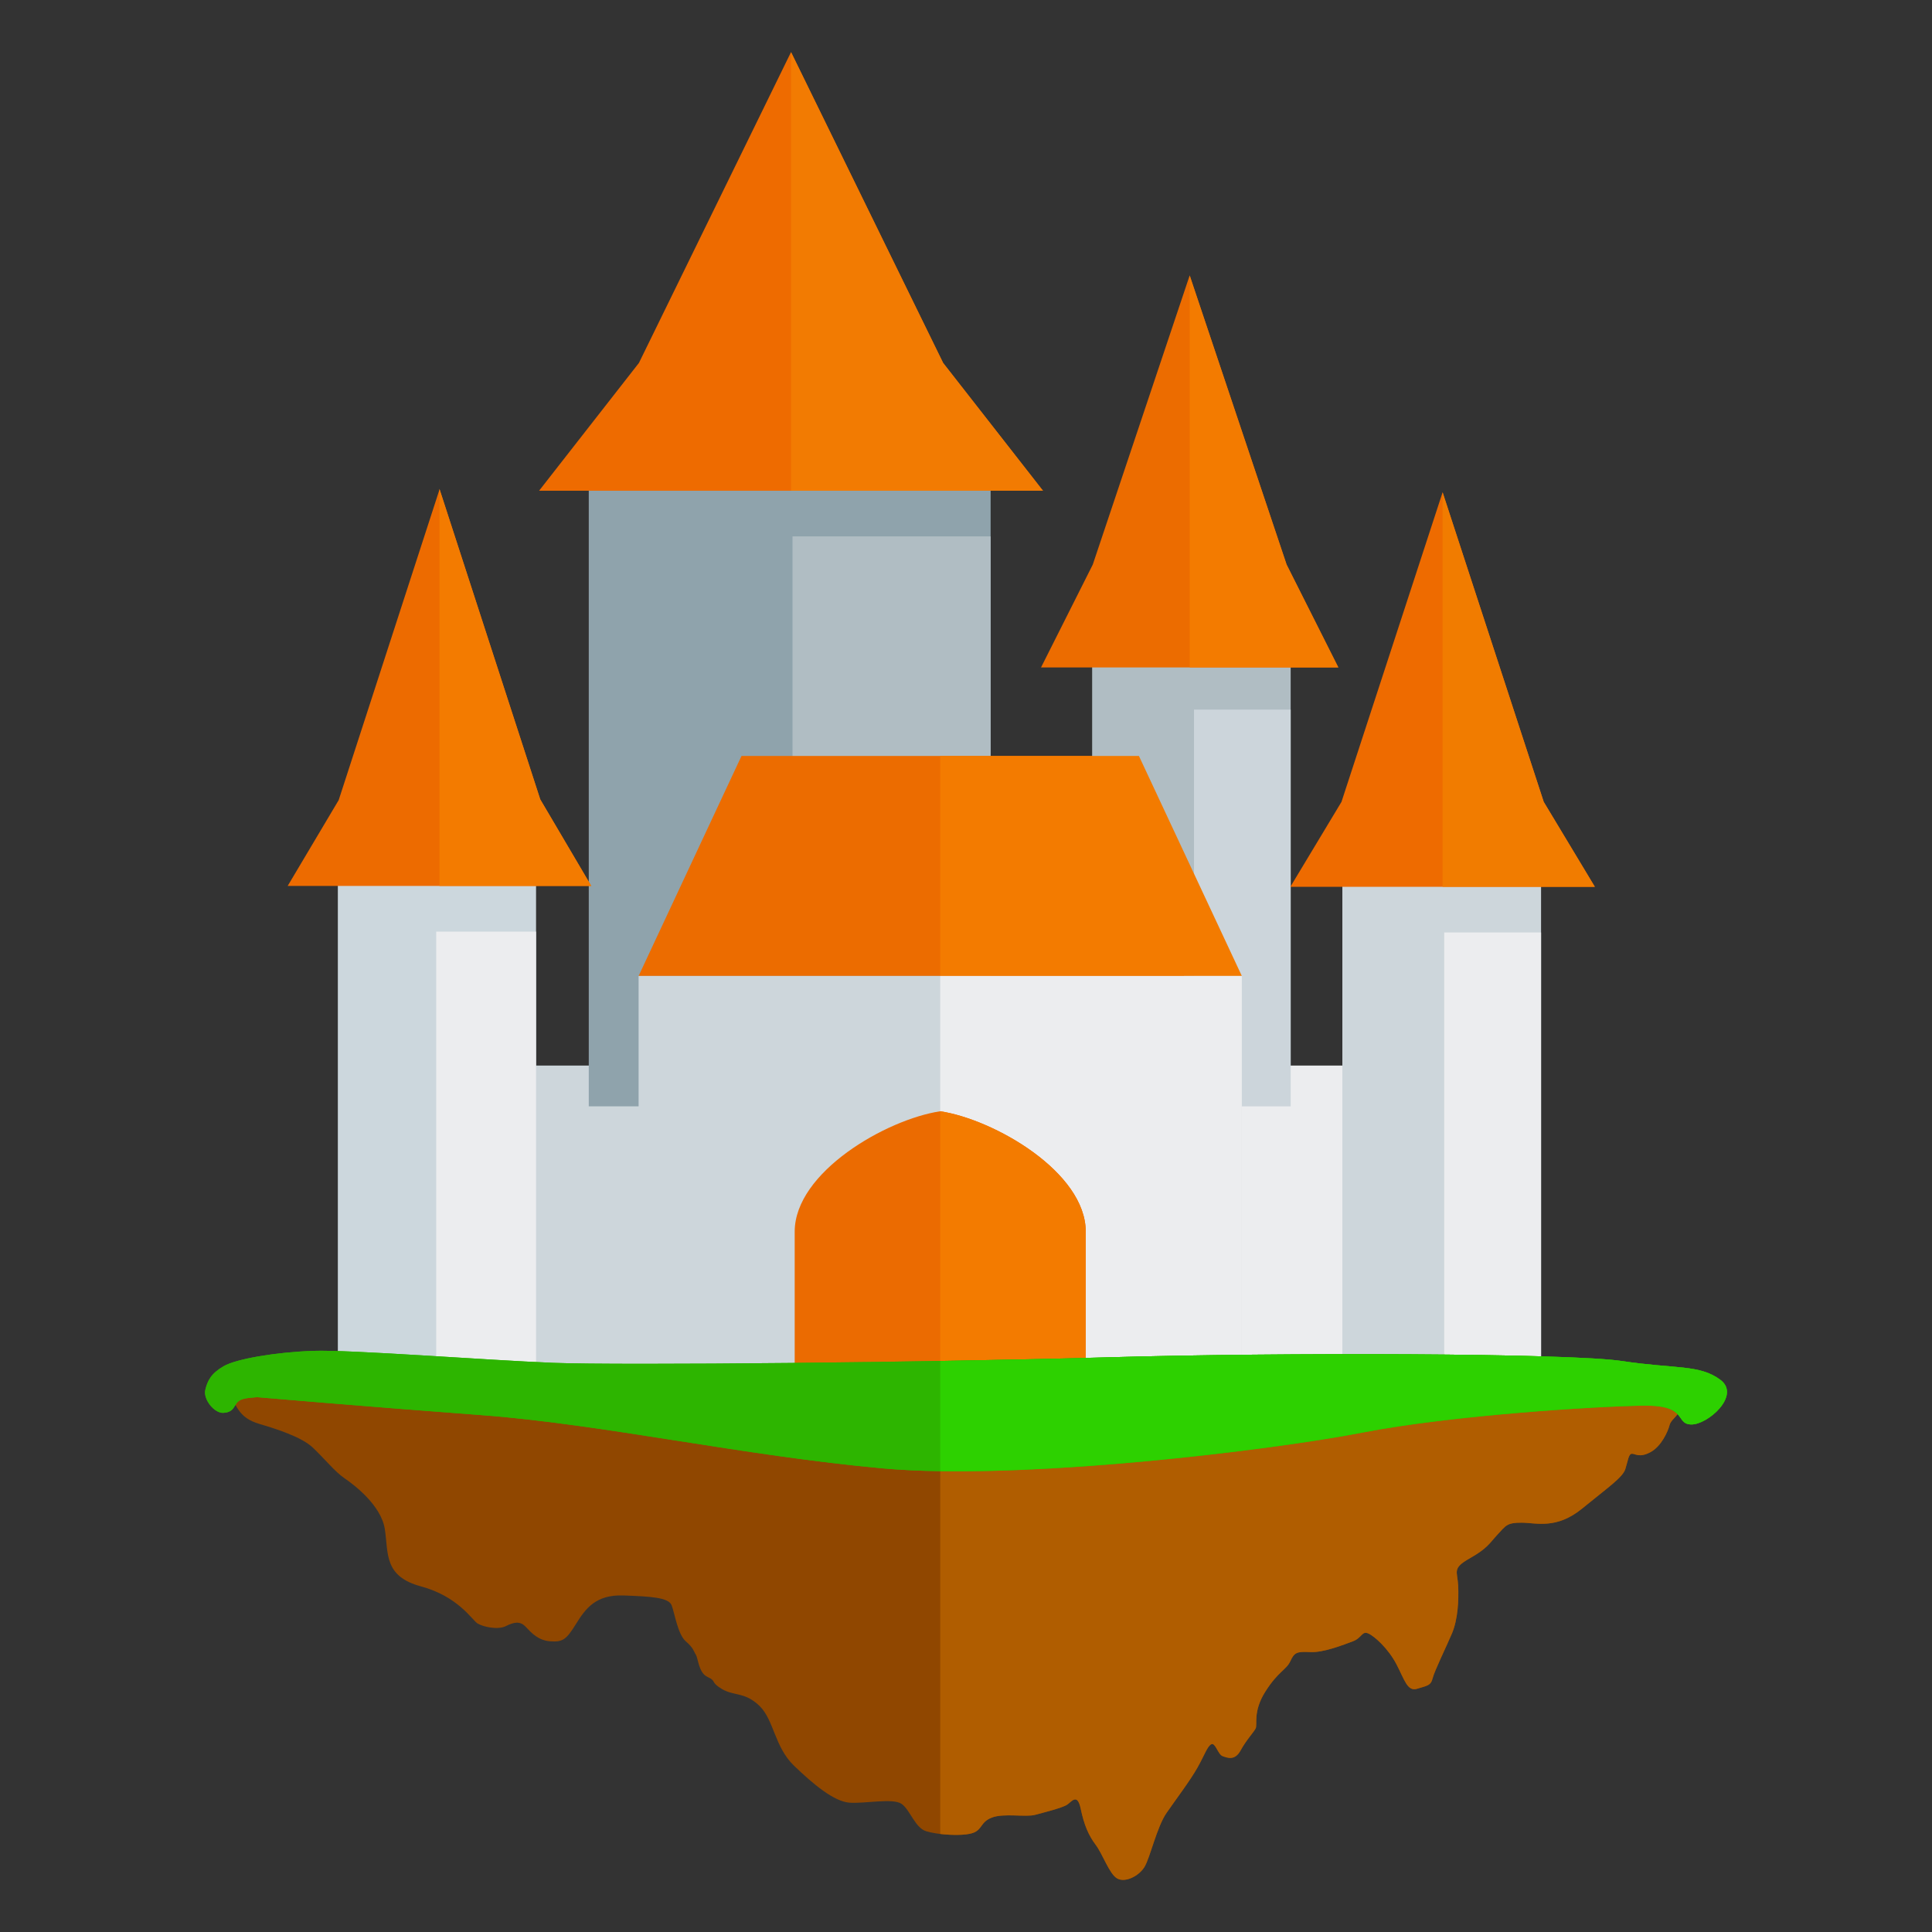 <?xml version="1.0" encoding="UTF-8" standalone="no"?>
<!-- Created with Inkscape (http://www.inkscape.org/) -->

<svg
   xmlns:dc="http://purl.org/dc/elements/1.1/"
   xmlns:cc="http://creativecommons.org/ns#"
   xmlns:rdf="http://www.w3.org/1999/02/22-rdf-syntax-ns#"
   xmlns:svg="http://www.w3.org/2000/svg"
   xmlns="http://www.w3.org/2000/svg"
   xmlns:sodipodi="http://sodipodi.sourceforge.net/DTD/sodipodi-0.dtd"
   xmlns:inkscape="http://www.inkscape.org/namespaces/inkscape"
   width="1100"
   height="1100"
   viewBox="0 0 1100 1100"
   version="1.1"
   inkscape:version="0.91 r13725"
   sodipodi:docname="cw3-default.svg">
  <rect x="0" y="0" width="1100" height="1100" fill="#333333" stroke="none"/>
  <sodipodi:namedview
     pagecolor="#ffffff"
     bordercolor="#666666"
     borderopacity="1"
     objecttolerance="10"
     gridtolerance="10"
     guidetolerance="10"
     inkscape:pageopacity="0"
     inkscape:pageshadow="2"
     inkscape:window-width="981"
     inkscape:window-height="480"
     id="namedview70"
     showgrid="false"
     inkscape:zoom="0.21454545"
     inkscape:cx="-18.644068"
     inkscape:cy="545.33898"
     inkscape:window-x="0"
     inkscape:window-y="0"
     inkscape:window-maximized="0"
     inkscape:current-layer="svg2" />
  <defs
     id="defs4" />
  <g
     transform="translate(18.481,-44.271)"
     id="g6">
    <g
       transform="translate(116.73,-29.671)"
       id="g8">
      <path
         d="m 162.129,680.626 222.246,0 0,174.593 -222.247,0 z"
         style="opacity:1;fill:#cdd6db;fill-opacity:1;stroke:none;stroke-width:1;stroke-linecap:round;stroke-linejoin:miter;stroke-miterlimit:4;stroke-dasharray:none;stroke-dashoffset:0;stroke-opacity:1"
         id="path10"
         inkscape:connector-curvature="0" />
      <path
         d="M 170,558.362 170,855.219 57.143,855.219 l 0,-296.857 z"
         style="opacity:1;fill:#ccd7dd;fill-opacity:1;stroke:none;stroke-width:1;stroke-linecap:round;stroke-linejoin:miter;stroke-miterlimit:4;stroke-dasharray:none;stroke-dashoffset:0;stroke-opacity:1"
         id="path12"
         inkscape:connector-curvature="0" />
      <path
         style="opacity:1;fill:#ecedef;fill-opacity:1;stroke:none;stroke-width:1;stroke-linecap:round;stroke-linejoin:miter;stroke-miterlimit:4;stroke-dasharray:none;stroke-dashoffset:0;stroke-opacity:1"
         d="M 170,604.362 170,855.219 l -56.857,0 0,-250.857 z"
         id="path14"
         inkscape:connector-curvature="0" />
      <path
         d="m 200.01,703.859 0,-370.523 228.8,-4.4e-4 0,384.666 L 247.5,703.86 Z"
         style="opacity:1;fill:#8fa3ac;fill-opacity:1;stroke:none;stroke-width:1;stroke-linecap:round;stroke-linejoin:miter;stroke-miterlimit:4;stroke-dasharray:none;stroke-dashoffset:0;stroke-opacity:1"
         id="path16"
         inkscape:connector-curvature="0" />
      <path
         d="m 115,352.291 0,0.428 -57.379,176.77 -29.049,48.873 86.428,0 86.428,0 L 172.379,529.061 115,352.291 Z"
         style="opacity:1;fill:#ed6b00;fill-opacity:1;stroke:none;stroke-width:1;stroke-linecap:round;stroke-linejoin:miter;stroke-miterlimit:4;stroke-dasharray:none;stroke-dashoffset:0;stroke-opacity:1"
         id="path18"
         inkscape:connector-curvature="0" />
      <path
         d="m 315.168,103.611 -86.596,176.965 -56.846,72.76 143.441,0 143.441,0 -56.846,-72.76 -86.596,-176.965 z"
         style="opacity:1;fill:#ee6b00;fill-opacity:1;stroke:none;stroke-width:1;stroke-linecap:round;stroke-linejoin:miter;stroke-miterlimit:4;stroke-dasharray:none;stroke-dashoffset:0;stroke-opacity:1"
         id="path20"
         inkscape:connector-curvature="0" />
      <path
         style="opacity:1;fill:#f37b00;fill-opacity:1;stroke:none;stroke-width:1;stroke-linecap:round;stroke-linejoin:miter;stroke-miterlimit:4;stroke-dasharray:none;stroke-dashoffset:0;stroke-opacity:1"
         d="m 201.429,578.362 -86.429,0 0,-226.071 57.378,176.769 z"
         id="path22"
         inkscape:connector-curvature="0" />
      <path
         style="opacity:1;fill:#b0bdc3;fill-opacity:1;stroke:none;stroke-width:1;stroke-linecap:round;stroke-linejoin:miter;stroke-miterlimit:4;stroke-dasharray:none;stroke-dashoffset:0;stroke-opacity:1"
         d="m 428.81,543.859 0,-164.523 -112.8,0 0,164.523 z"
         id="path24"
         inkscape:connector-curvature="0" />
      <path
         style="opacity:1;fill:#f27b02;fill-opacity:1;stroke:none;stroke-width:1;stroke-linecap:round;stroke-linejoin:miter;stroke-miterlimit:4;stroke-dasharray:none;stroke-dashoffset:0;stroke-opacity:1"
         d="m 458.61,353.336 -143.442,0 0,-249.724 86.596,176.964 z"
         id="path26"
         inkscape:connector-curvature="0" />
      <path
         d="m 286.973,504.354 -58.588,125.26 171.725,0 171.727,0 -58.59,-125.26 -113.137,0 -113.137,0 z"
         style="opacity:1;fill:#ec6c00;fill-opacity:1;stroke:none;stroke-width:1;stroke-linecap:round;stroke-linejoin:miter;stroke-miterlimit:4;stroke-dasharray:none;stroke-dashoffset:0;stroke-opacity:1"
         id="path28"
         inkscape:connector-curvature="0" />
      <path
         d="m 486.607,506.469 0,-72.5 113.036,-1.5e-4 0,270.179 -28.929,0 z"
         style="opacity:1;fill:#b0bdc3;fill-opacity:1;stroke:none;stroke-width:1;stroke-linecap:round;stroke-linejoin:miter;stroke-miterlimit:4;stroke-dasharray:none;stroke-dashoffset:0;stroke-opacity:1"
         id="path30"
         inkscape:connector-curvature="0" />
      <path
         style="opacity:1;fill:#ecedef;fill-opacity:1;stroke:none;stroke-width:1;stroke-linecap:round;stroke-linejoin:miter;stroke-miterlimit:4;stroke-dasharray:none;stroke-dashoffset:0;stroke-opacity:1"
         d="m 402.129,680.626 232.247,-1.3e-4 0,174.593 -232.247,0 z"
         id="path32"
         inkscape:connector-curvature="0" />
      <path
         style="opacity:1;fill:#ccd5db;fill-opacity:1;stroke:none;stroke-width:1;stroke-linecap:round;stroke-linejoin:miter;stroke-miterlimit:4;stroke-dasharray:none;stroke-dashoffset:0;stroke-opacity:1"
         d="m 599.643,703.859 -1.4e-4,-225.89 -55.036,0 0,225.89 z"
         id="path34"
         inkscape:connector-curvature="0" />
      <path
         d="m 228.384,629.613 0,225.606 343.452,0 0,-225.606 z"
         style="opacity:1;fill:#cdd6db;fill-opacity:1;stroke:none;stroke-width:1;stroke-linecap:round;stroke-linejoin:miter;stroke-miterlimit:4;stroke-dasharray:none;stroke-dashoffset:0;stroke-opacity:1"
         id="path36"
         inkscape:connector-curvature="0" />
      <path
         style="opacity:1;fill:#f37b00;fill-opacity:1;stroke:none;stroke-width:1;stroke-linecap:round;stroke-linejoin:miter;stroke-miterlimit:4;stroke-dasharray:none;stroke-dashoffset:0;stroke-opacity:1"
         d="m 571.836,629.613 -171.726,0 0,-125.259 113.137,0 z"
         id="path38"
         inkscape:connector-curvature="0" />
      <path
         d="M 542.143,230.756 486.965,395.398 457.5,453.969 l 84.643,0 84.643,0 -29.463,-58.57 -55.18,-164.643 z"
         style="opacity:1;fill:#ec6c00;fill-opacity:1;stroke:none;stroke-width:1;stroke-linecap:round;stroke-linejoin:miter;stroke-miterlimit:4;stroke-dasharray:none;stroke-dashoffset:0;stroke-opacity:1"
         id="path40"
         inkscape:connector-curvature="0" />
      <path
         style="opacity:1;fill:#f37b00;fill-opacity:1;stroke:none;stroke-width:1;stroke-linecap:round;stroke-linejoin:miter;stroke-miterlimit:4;stroke-dasharray:none;stroke-dashoffset:0;stroke-opacity:1"
         d="m 626.786,453.969 -84.643,0 0,-223.214 55.179,164.643 z"
         id="path42"
         inkscape:connector-curvature="0" />
      <path
         d="m 742.21,558.853 0,296.366 -113.137,0 0,-296.366 z"
         style="opacity:1;fill:#cdd6db;fill-opacity:1;stroke:none;stroke-width:1;stroke-linecap:round;stroke-linejoin:miter;stroke-miterlimit:4;stroke-dasharray:none;stroke-dashoffset:0;stroke-opacity:1"
         id="path44"
         inkscape:connector-curvature="0" />
      <path
         style="opacity:1;fill:#ecedef;fill-opacity:1;stroke:none;stroke-width:1;stroke-linecap:round;stroke-linejoin:miter;stroke-miterlimit:4;stroke-dasharray:none;stroke-dashoffset:0;stroke-opacity:1"
         d="m 742.21,604.853 0,250.366 -55.137,0 0,-250.366 z"
         id="path46"
         inkscape:connector-curvature="0" />
      <path
         d="m 686.146,354.23 -57.578,176.271 -29.104,48.352 86.682,0 86.682,0 -29.104,-48.352 -57.578,-176.271 z"
         style="opacity:1;fill:#ee6b00;fill-opacity:1;stroke:none;stroke-width:1;stroke-linecap:round;stroke-linejoin:miter;stroke-miterlimit:4;stroke-dasharray:none;stroke-dashoffset:0;stroke-opacity:1"
         id="path48"
         inkscape:connector-curvature="0" />
      <path
         style="opacity:1;fill:#f17c00;fill-opacity:1;stroke:none;stroke-width:1;stroke-linecap:round;stroke-linejoin:miter;stroke-miterlimit:4;stroke-dasharray:none;stroke-dashoffset:0;stroke-opacity:1"
         d="m 772.828,578.853 -86.682,0 0,-224.623 57.579,176.272 z"
         id="path50"
         inkscape:connector-curvature="0" />
      <path
         style="opacity:1;fill:#ecedef;fill-opacity:1;stroke:none;stroke-width:1;stroke-linecap:round;stroke-linejoin:miter;stroke-miterlimit:4;stroke-dasharray:none;stroke-dashoffset:0;stroke-opacity:1"
         d="m 400.11,629.613 0,225.606 171.726,0 0,-225.606 z"
         id="path52"
         inkscape:connector-curvature="0" />
      <path
         d="m 400.109,706.648 c -30.714,4.643 -82.855,34.642 -82.855,68.57 l 0,80 82.855,0 82.857,0 0,-80 c 0,-33.929 -52.143,-63.927 -82.857,-68.57 z"
         style="opacity:1;fill:#eb6b01;fill-opacity:1;stroke:none;stroke-width:1;stroke-linecap:round;stroke-linejoin:miter;stroke-miterlimit:4;stroke-dasharray:none;stroke-dashoffset:0;stroke-opacity:1"
         id="path54"
         inkscape:connector-curvature="0" />
      <path
         d="m 400.11,706.648 0,148.571 82.857,0 c 0,0 0,-46.071 0,-80 0,-33.929 -52.143,-63.929 -82.857,-68.571 z"
         style="opacity:1;fill:#f37b00;fill-opacity:1;stroke:none;stroke-width:1;stroke-linecap:round;stroke-linejoin:miter;stroke-miterlimit:4;stroke-dasharray:none;stroke-dashoffset:0;stroke-opacity:1"
         id="path56"
         inkscape:connector-curvature="0" />
    </g>
    <g
       transform="translate(116.73,-35.671)"
       id="g58">
      <path
         d="m -4.787,870.139 c 4.016,14.55 9.438,18.228 17.88,20.722 8.442,2.494 23.217,7.099 29.74,13.239 6.524,6.14 12.664,13.815 18.036,17.46 5.372,3.646 20.914,15.35 23.025,28.973 2.111,13.623 -0.767,26.862 20.53,32.618 21.298,5.756 29.165,19.187 32.235,21.106 3.07,1.919 11.512,3.837 16.117,1.535 4.605,-2.303 8.059,-3.07 11.32,0.384 3.262,3.454 7.126,7.795 14.113,8.269 6.987,0.475 9.007,-0.978 14.476,-9.804 5.468,-8.826 11.32,-16.885 27.054,-16.309 15.734,0.576 25.711,1.151 27.438,5.564 1.727,4.413 3.454,16.501 8.059,20.53 4.605,4.029 4.413,5.564 5.756,7.675 1.343,2.111 1.535,10.361 6.716,12.664 5.181,2.303 1.343,2.878 8.251,6.907 6.907,4.029 13.047,1.535 21.298,9.594 8.25,8.059 8.488,23.283 19.613,34.001 11.125,10.718 22.793,20.351 31.476,21.03 8.683,0.678 24.892,-2.746 29.785,0.708 4.893,3.454 7.579,13.527 13.911,15.542 6.332,2.015 20.147,2.974 26.191,1.151 6.044,-1.823 4.509,-6.332 11.32,-8.922 6.811,-2.59 19.187,-0.096 24.56,-1.535 5.372,-1.439 15.638,-4.029 18.228,-5.756 2.59,-1.727 5.852,-6.907 7.771,2.302 1.919,9.21 4.452,15.097 8.522,20.524 4.07,5.427 7.733,16.552 12.211,19.13 4.477,2.578 12.211,-1.221 15.467,-6.377 3.256,-5.156 7.067,-22.82 12.632,-30.879 5.564,-8.059 13.418,-18.371 17.624,-25.833 4.206,-7.462 5.563,-12.075 7.869,-13.296 2.306,-1.221 3.799,5.834 6.512,6.784 2.713,0.95 6.919,2.713 10.176,-3.256 3.256,-5.97 7.326,-10.176 8.547,-12.482 1.221,-2.307 -1.705,-9.574 5.586,-21.087 7.291,-11.512 11.896,-12.28 14.199,-17.269 2.302,-4.989 3.646,-5.564 11.32,-5.181 7.675,0.384 19.094,-4.222 24.25,-6.121 5.156,-1.899 5.156,-6.105 8.819,-4.477 3.663,1.628 11.397,8.683 16.01,17.502 4.613,8.819 6.241,15.738 11.804,13.975 5.563,-1.764 7.733,-1.628 8.819,-5.97 1.085,-4.342 7.598,-17.502 10.99,-25.507 3.392,-8.005 3.925,-18.95 3.542,-27.201 -0.384,-8.251 -3.646,-9.786 6.524,-15.542 10.169,-5.756 11.129,-8.442 15.925,-13.623 4.797,-5.181 5.372,-6.716 13.623,-6.716 8.251,0 19.763,4.029 34.537,-8.059 14.774,-12.088 23.025,-17.652 24.56,-22.449 1.535,-4.797 1.823,-8.538 3.646,-8.73 1.823,-0.192 4.216,2.53 10.593,-0.862 6.377,-3.392 10.04,-11.939 10.922,-15.331 0.882,-3.392 4.388,-4.721 6.115,-9.038 1.727,-4.317 1.823,-8.442 1.631,-9.785 L 17.571,870.258 Z"
         style="opacity:1;fill:#904700;fill-opacity:1;stroke:none;stroke-width:1;stroke-linecap:round;stroke-linejoin:miter;stroke-miterlimit:4;stroke-dasharray:none;stroke-dashoffset:0;stroke-opacity:1"
         id="path60"
         inkscape:connector-curvature="0" />
      <path
         d="m 11.141,875.429 c -7.321,0.536 -9.955,1.071 -11.741,3.571 -1.786,2.5 -2.187,5 -7.366,5.357 -5.179,0.357 -11.607,-7.679 -10.357,-13.036 1.25,-5.357 3.393,-9.464 10.536,-13.571 7.143,-4.107 29.505,-7.924 50.719,-8.682 21.213,-0.758 98.49,5.303 136.876,6.819 38.386,1.515 217.049,-0.28 315.62,-3.137 98.571,-2.857 263.197,-2.419 292.997,2.127 29.799,4.546 44.146,1.802 55.932,10.731 11.786,8.929 -7.5,25.714 -16.786,25.357 -9.286,-0.357 -1.429,-11.071 -27.143,-10.714 -25.714,0.357 -108.571,5.357 -160,15.357 -51.429,10 -193.94,27.455 -272.732,20.384 C 288.904,908.921 207.081,890.738 139.401,885.687 71.721,880.636 11.141,875.429 11.141,875.429 Z"
         style="opacity:1;fill:#2db500;fill-opacity:1;stroke:none;stroke-width:1;stroke-linecap:round;stroke-linejoin:miter;stroke-miterlimit:4;stroke-dasharray:none;stroke-dashoffset:0;stroke-opacity:1"
         id="path62"
         inkscape:connector-curvature="0" />
      <path
         style="opacity:1;fill:#b05d00;fill-opacity:1;stroke:none;stroke-width:1;stroke-linecap:round;stroke-linejoin:miter;stroke-miterlimit:4;stroke-dasharray:none;stroke-dashoffset:0;stroke-opacity:1"
         d="m 400.11,1124.123 c 6.459,0.768 14.052,0.802 18.122,-0.425 6.044,-1.823 4.509,-6.332 11.32,-8.922 6.811,-2.59 19.187,-0.096 24.56,-1.535 5.372,-1.439 15.638,-4.029 18.228,-5.756 2.59,-1.727 5.852,-6.907 7.771,2.302 1.919,9.21 4.452,15.097 8.522,20.524 4.07,5.427 7.733,16.552 12.211,19.13 4.477,2.578 12.211,-1.221 15.467,-6.377 3.256,-5.156 7.067,-22.82 12.632,-30.879 5.564,-8.059 13.418,-18.371 17.624,-25.833 4.206,-7.462 5.563,-12.075 7.869,-13.296 2.306,-1.221 3.799,5.834 6.512,6.784 2.713,0.95 6.919,2.713 10.176,-3.256 3.256,-5.97 7.326,-10.176 8.547,-12.482 1.221,-2.307 -1.705,-9.574 5.586,-21.087 7.291,-11.512 11.896,-12.28 14.199,-17.269 2.302,-4.989 3.646,-5.564 11.32,-5.181 7.675,0.384 19.094,-4.222 24.25,-6.121 5.156,-1.899 5.156,-6.105 8.819,-4.477 3.663,1.628 11.397,8.683 16.01,17.502 4.613,8.819 6.241,15.738 11.804,13.975 5.563,-1.764 7.733,-1.628 8.819,-5.97 1.085,-4.342 7.598,-17.502 10.99,-25.507 3.392,-8.005 3.925,-18.95 3.542,-27.201 -0.384,-8.251 -3.646,-9.786 6.524,-15.542 10.169,-5.756 11.129,-8.442 15.925,-13.623 4.797,-5.181 5.372,-6.716 13.623,-6.716 8.251,0 19.763,4.029 34.537,-8.059 14.774,-12.088 23.025,-17.652 24.56,-22.449 1.535,-4.797 1.823,-8.538 3.646,-8.73 1.823,-0.192 4.216,2.53 10.593,-0.862 6.377,-3.392 10.04,-11.939 10.922,-15.331 0.882,-3.392 4.388,-4.721 6.115,-9.038 1.727,-4.317 1.823,-8.442 1.631,-9.785 L 400.11,871.386 Z"
         id="path64"
         inkscape:connector-curvature="0" />
      <path
         style="opacity:1;fill:#2db500;fill-opacity:1;stroke:none;stroke-width:1;stroke-linecap:round;stroke-linejoin:miter;stroke-miterlimit:4;stroke-dasharray:none;stroke-dashoffset:0;stroke-opacity:1"
         d="m 11.141,875.429 c -7.321,0.536 -9.955,1.071 -11.741,3.571 -1.786,2.5 -2.187,5 -7.366,5.357 -5.179,0.357 -11.607,-7.679 -10.357,-13.036 1.25,-5.357 3.393,-9.464 10.536,-13.571 7.143,-4.107 29.505,-7.924 50.719,-8.682 21.213,-0.758 98.49,5.303 136.876,6.819 38.386,1.515 217.049,-0.28 315.62,-3.137 98.571,-2.857 263.197,-2.419 292.997,2.127 29.799,4.546 44.146,1.802 55.932,10.731 11.786,8.929 -7.5,25.714 -16.786,25.357 -9.286,-0.357 -1.429,-11.071 -27.143,-10.714 -25.714,0.357 -108.571,5.357 -160,15.357 -51.429,10 -193.94,27.455 -272.732,20.384 C 288.904,908.921 207.081,890.738 139.401,885.687 71.721,880.636 11.141,875.429 11.141,875.429 Z"
         id="path66"
         inkscape:connector-curvature="0" />
      <path
         d="m 400.11,854.824 c 34.728,-0.579 68.145,-1.286 95.317,-2.074 98.571,-2.857 263.197,-2.419 292.997,2.127 29.799,4.546 44.146,1.802 55.932,10.731 11.786,8.929 -7.5,25.714 -16.786,25.357 -9.286,-0.357 -1.429,-11.071 -27.143,-10.714 -25.714,0.357 -108.571,5.357 -160,15.357 -44.959,8.742 -159.564,23.181 -240.317,21.951 z"
         style="opacity:1;fill:#2dd100;fill-opacity:1;stroke:none;stroke-width:1;stroke-linecap:round;stroke-linejoin:miter;stroke-miterlimit:4;stroke-dasharray:none;stroke-dashoffset:0;stroke-opacity:1"
         id="path68"
         inkscape:connector-curvature="0" />
    </g>
  </g>
</svg>
